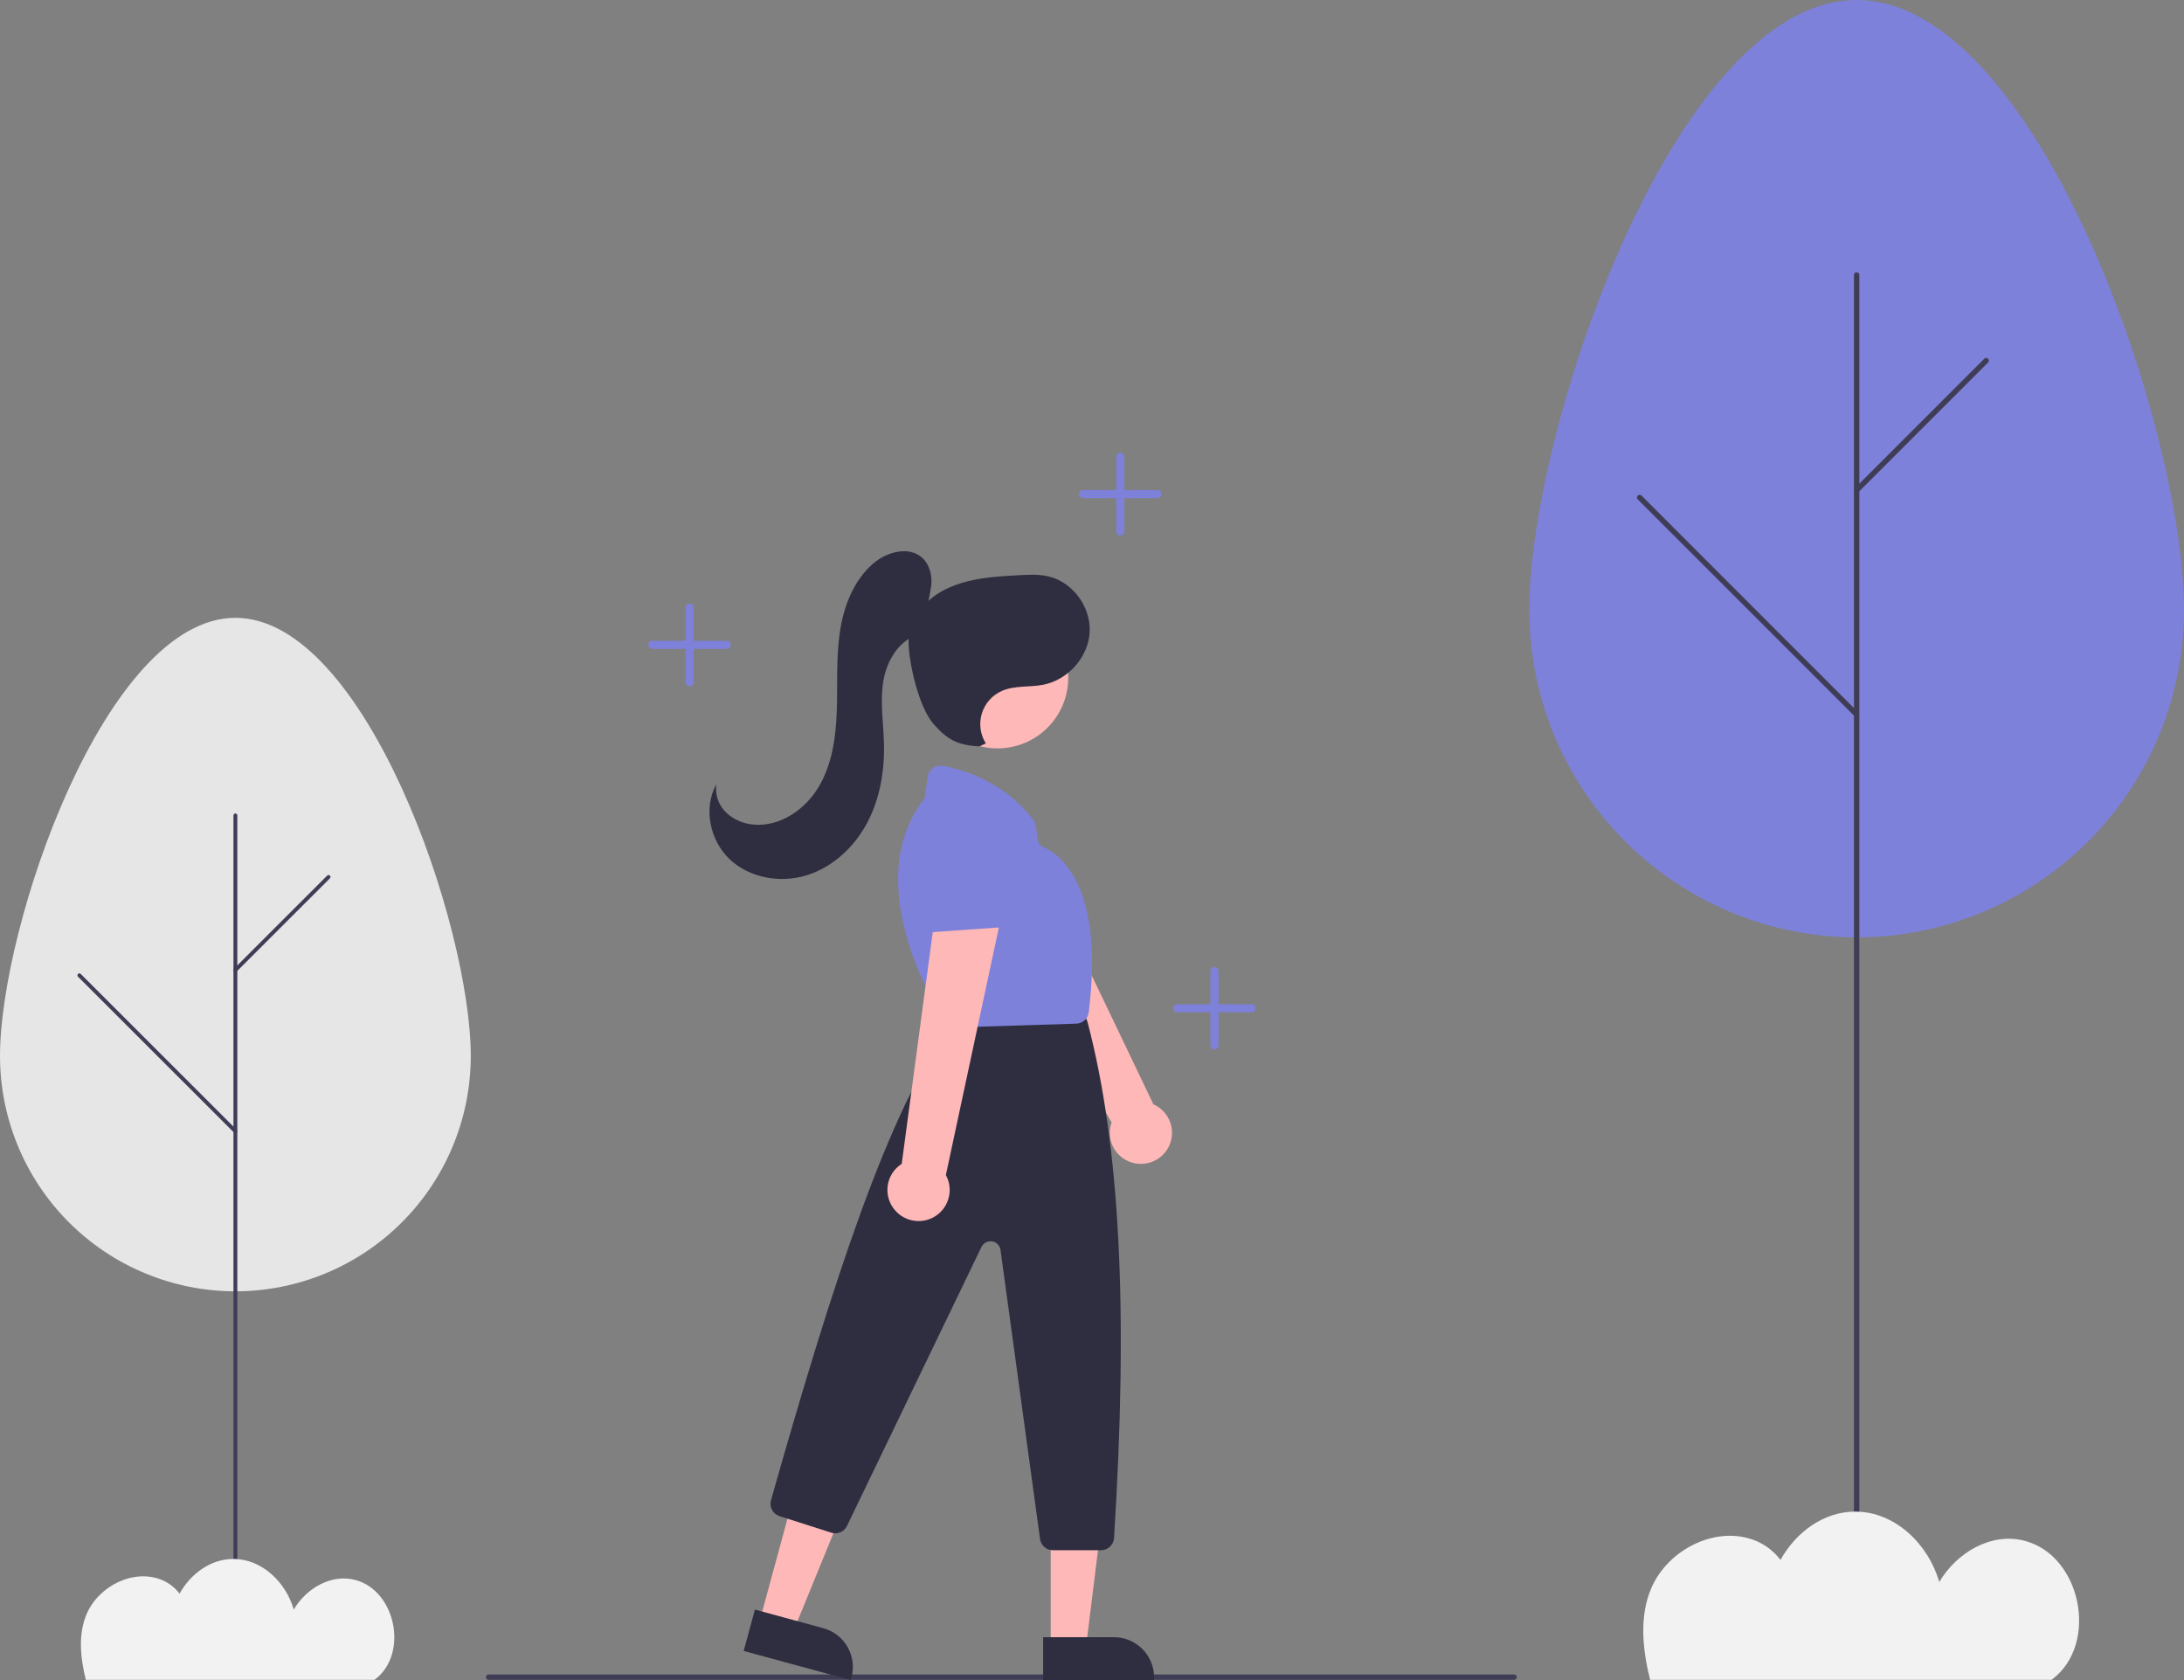 <svg width="481" height="370" viewBox="0 0 481 370" fill="none" xmlns="http://www.w3.org/2000/svg">
<rect x="0" y="0" width="481" height="370" fill="#808080" stroke="none"/>
<g clip-path="url(#clip0_331_54)">
<path d="M250.074 256.216C249.093 256.047 248.16 255.666 247.342 255.098C246.524 254.53 245.841 253.789 245.34 252.929C244.839 252.068 244.533 251.108 244.443 250.116C244.353 249.125 244.482 248.125 244.82 247.189L214.928 195.485L229.057 191.038L254.024 243.2C255.559 243.873 256.795 245.085 257.496 246.608C258.198 248.131 258.316 249.858 257.829 251.462C257.343 253.067 256.284 254.437 254.855 255.313C253.426 256.189 251.725 256.51 250.074 256.216L250.074 256.216Z" fill="#FFB8B8"/>
<path d="M215.98 203.863C215.55 203.783 215.145 203.605 214.795 203.343C214.446 203.08 214.161 202.74 213.965 202.35L206.078 186.797C205.777 186.204 205.693 185.524 205.84 184.876C205.987 184.228 206.356 183.651 206.883 183.245L215.325 176.751C215.863 176.334 216.533 176.123 217.213 176.159C217.893 176.194 218.538 176.473 219.029 176.944L230.737 188.069C231.023 188.34 231.249 188.669 231.402 189.033C231.555 189.397 231.631 189.788 231.624 190.183C231.618 190.578 231.53 190.967 231.365 191.325C231.201 191.684 230.964 192.005 230.669 192.268L218.407 203.19C218.082 203.481 217.694 203.694 217.273 203.81C216.852 203.927 216.409 203.945 215.98 203.863H215.98Z" fill="#7D81DA"/>
<path d="M481 134.313C481 94.492 448.721 -4.76837e-07 408.903 -4.76837e-07C369.084 -4.76837e-07 336.805 94.492 336.805 134.313C336.802 143.783 338.665 153.161 342.287 161.911C345.909 170.661 351.22 178.612 357.915 185.309C364.61 192.007 372.559 197.319 381.307 200.944C390.056 204.569 399.433 206.435 408.903 206.435C418.372 206.435 427.749 204.569 436.498 200.944C445.247 197.319 453.195 192.007 459.89 185.309C466.586 178.612 471.896 170.661 475.518 161.911C479.14 153.161 481.003 143.783 481 134.313V134.313Z" fill="#7D81DA"/>
<path d="M408.903 353.599C409.06 353.599 409.211 353.537 409.322 353.426C409.433 353.315 409.495 353.164 409.495 353.007V60.552C409.495 60.395 409.433 60.244 409.322 60.133C409.211 60.022 409.06 59.959 408.903 59.959C408.745 59.959 408.595 60.022 408.483 60.133C408.372 60.244 408.31 60.395 408.31 60.552V353.007C408.31 353.164 408.372 353.315 408.483 353.426C408.595 353.537 408.745 353.599 408.903 353.599Z" fill="#3F3D56"/>
<path d="M408.903 108.543C408.98 108.543 409.058 108.528 409.13 108.498C409.202 108.468 409.267 108.424 409.322 108.369L437.858 79.832C437.968 79.72 438.03 79.57 438.029 79.413C438.029 79.256 437.966 79.106 437.855 78.996C437.745 78.885 437.595 78.822 437.438 78.822C437.281 78.822 437.131 78.883 437.019 78.993L408.483 107.531C408.4 107.614 408.344 107.719 408.321 107.834C408.298 107.949 408.31 108.068 408.355 108.177C408.4 108.285 408.476 108.378 408.573 108.443C408.671 108.508 408.785 108.543 408.903 108.543V108.543Z" fill="#3F3D56"/>
<path d="M408.903 157.947C409.02 157.947 409.135 157.912 409.232 157.847C409.329 157.782 409.405 157.689 409.45 157.581C409.495 157.473 409.507 157.353 409.484 157.238C409.461 157.123 409.405 157.018 409.322 156.935L361.533 109.143C361.422 109.033 361.271 108.972 361.115 108.972C360.958 108.973 360.808 109.035 360.698 109.146C360.587 109.257 360.524 109.407 360.524 109.563C360.523 109.72 360.585 109.87 360.695 109.982L408.483 157.773C408.538 157.828 408.604 157.872 408.676 157.902C408.748 157.932 408.825 157.947 408.903 157.947V157.947Z" fill="#3F3D56"/>
<path d="M452.117 369.723C452.014 369.803 451.905 369.874 451.801 369.952H363.413C361.681 362.935 361.069 355.909 363.656 349.809C367.342 341.116 378.251 335.689 386.923 339.422C388.978 340.331 390.768 341.747 392.125 343.538C395.514 337.471 401.593 332.896 408.611 332.901C417.403 332.908 424.712 340.098 427.098 348.403C430.939 341.919 438.527 337.387 445.943 339.337C458.347 342.597 462.265 361.88 452.117 369.723Z" fill="#F2F2F2"/>
<path d="M103.686 232.578C103.686 203.964 80.475 136.064 51.843 136.064C23.211 136.064 0 203.964 0 232.578C0.01 246.322 5.477 259.499 15.198 269.213C24.919 278.928 38.1 284.385 51.843 284.385C65.586 284.385 78.766 278.928 88.487 269.213C98.209 259.499 103.675 246.322 103.686 232.578V232.578Z" fill="#E6E6E6"/>
<path d="M51.843 358.627C51.899 358.627 51.954 358.616 52.006 358.595C52.058 358.574 52.105 358.542 52.144 358.503C52.184 358.463 52.215 358.416 52.237 358.365C52.258 358.313 52.269 358.257 52.269 358.201V179.576C52.269 179.463 52.224 179.355 52.144 179.275C52.064 179.196 51.956 179.151 51.843 179.151C51.73 179.151 51.622 179.196 51.542 179.275C51.462 179.355 51.417 179.463 51.416 179.576V358.201C51.416 358.257 51.428 358.313 51.449 358.365C51.47 358.416 51.502 358.463 51.541 358.503C51.581 358.542 51.628 358.574 51.68 358.595C51.731 358.616 51.787 358.627 51.843 358.627V358.627Z" fill="#3F3D56"/>
<path d="M51.843 214.061C51.899 214.061 51.954 214.05 52.006 214.028C52.058 214.007 52.105 213.975 52.144 213.936L72.664 193.429C72.743 193.349 72.788 193.241 72.788 193.128C72.788 193.015 72.743 192.907 72.663 192.827C72.583 192.747 72.475 192.702 72.362 192.702C72.249 192.702 72.141 192.747 72.061 192.827L51.541 213.333C51.482 213.393 51.441 213.469 51.425 213.552C51.408 213.634 51.417 213.72 51.449 213.798C51.481 213.876 51.536 213.942 51.606 213.989C51.676 214.036 51.759 214.061 51.843 214.061L51.843 214.061Z" fill="#3F3D56"/>
<path d="M51.843 249.561C51.927 249.561 52.009 249.536 52.08 249.49C52.15 249.443 52.204 249.376 52.236 249.298C52.269 249.221 52.277 249.135 52.261 249.052C52.244 248.97 52.204 248.894 52.144 248.834L17.781 214.492C17.701 214.412 17.593 214.367 17.48 214.367C17.367 214.367 17.258 214.412 17.178 214.492C17.098 214.572 17.053 214.68 17.053 214.793C17.053 214.906 17.098 215.015 17.178 215.095L51.541 249.437C51.581 249.476 51.628 249.508 51.68 249.529C51.731 249.55 51.787 249.561 51.843 249.561V249.561Z" fill="#3F3D56"/>
<path d="M82.683 369.788C82.609 369.845 82.531 369.896 82.457 369.952H18.899C17.654 364.909 17.214 359.861 19.075 355.478C21.725 349.231 29.569 345.331 35.805 348.014C37.282 348.667 38.569 349.684 39.545 350.971C41.982 346.612 46.354 343.325 51.4 343.328C57.722 343.333 62.978 348.499 64.693 354.467C67.455 349.808 72.911 346.552 78.244 347.952C87.163 350.295 89.98 364.152 82.683 369.788Z" fill="#F2F2F2"/>
<path d="M107.6 369.952H333.472C333.629 369.952 333.78 369.89 333.891 369.778C334.002 369.667 334.065 369.516 334.065 369.359C334.065 369.202 334.002 369.051 333.891 368.94C333.78 368.829 333.629 368.766 333.472 368.766H107.6C107.443 368.766 107.292 368.829 107.181 368.94C107.07 369.051 107.007 369.202 107.007 369.359C107.007 369.516 107.07 369.667 107.181 369.778C107.292 369.89 107.443 369.952 107.6 369.952V369.952Z" fill="#3F3D56"/>
<path d="M214.52 207.601C214.093 207.51 213.692 207.32 213.35 207.048C213.008 206.776 212.733 206.429 212.548 206.033L205.092 190.268C204.808 189.667 204.743 188.986 204.908 188.342C205.073 187.697 205.457 187.131 205.995 186.74L214.613 180.482C215.162 180.079 215.838 179.887 216.517 179.941C217.196 179.995 217.832 180.292 218.311 180.776L229.707 192.22C229.985 192.5 230.203 192.834 230.345 193.202C230.488 193.57 230.553 193.964 230.536 194.358C230.518 194.752 230.42 195.139 230.245 195.493C230.071 195.847 229.825 196.161 229.523 196.415L216.965 206.995C216.632 207.277 216.238 207.479 215.814 207.584C215.39 207.689 214.947 207.695 214.52 207.601V207.601Z" fill="#7D81DA"/>
<path d="M167.287 357.058L174.787 359.099L186.228 331.139L175.159 328.127L167.287 357.058Z" fill="#FFB8B8"/>
<path d="M187.358 370L163.785 363.586L166.263 354.478L181.32 358.575C183.578 359.189 185.5 360.676 186.663 362.708C187.825 364.739 188.133 367.15 187.519 369.408L187.358 370V370Z" fill="#2F2E41"/>
<path d="M231.407 362.782L239.179 362.781L242.877 332.798L231.405 332.799L231.407 362.782Z" fill="#FFB8B8"/>
<path d="M254.171 369.999L229.741 370L229.741 360.561L245.345 360.56C247.685 360.56 249.93 361.49 251.585 363.145C253.241 364.8 254.171 367.045 254.171 369.386L254.171 369.999V369.999Z" fill="#2F2E41"/>
<path d="M230.708 160.254C236.79 154.172 236.79 144.312 230.708 138.23C224.627 132.149 214.767 132.149 208.686 138.23C202.604 144.312 202.604 154.172 208.686 160.254C214.767 166.336 224.627 166.336 230.708 160.254Z" fill="#FFB8B8"/>
<path d="M229.056 338.937L220.352 275.286C220.287 274.813 220.072 274.375 219.738 274.034C219.405 273.693 218.97 273.469 218.499 273.395C218.028 273.32 217.546 273.4 217.124 273.621C216.701 273.842 216.361 274.193 216.154 274.623L186.531 336.068C186.23 336.686 185.717 337.175 185.085 337.446C184.454 337.717 183.746 337.753 183.091 337.547L171.675 333.893C170.969 333.67 170.377 333.179 170.026 332.526C169.676 331.872 169.595 331.108 169.8 330.396C183.686 281.367 195.675 244.891 209.054 226.233C209.106 226.16 209.16 226.092 209.218 226.024L212.185 222.562C212.453 222.249 212.785 221.998 213.159 221.826C213.533 221.654 213.94 221.565 214.351 221.566H236.195C236.766 221.564 237.324 221.734 237.796 222.054C238.269 222.374 238.634 222.829 238.844 223.36L239.413 224.782C239.459 224.896 239.497 225.013 239.529 225.132C246.669 252.31 248.52 288.406 245.355 338.726C245.308 339.451 244.988 340.131 244.459 340.628C243.929 341.125 243.231 341.402 242.505 341.404H231.882C231.193 341.401 230.528 341.151 230.009 340.698C229.49 340.244 229.151 339.619 229.056 338.937Z" fill="#2F2E41"/>
<path d="M207.998 224.94C204.851 219.904 189.835 193.885 203.314 176.263C203.556 175.951 203.712 175.582 203.766 175.191L204.3 171.093C204.35 170.71 204.476 170.341 204.672 170.008C204.869 169.676 205.13 169.386 205.442 169.158C205.753 168.93 206.108 168.767 206.484 168.68C206.86 168.593 207.25 168.584 207.63 168.652C212.315 169.505 221.14 172.186 227.603 180.559C227.912 180.962 228.106 181.44 228.167 181.944L228.524 184.798C228.569 185.173 228.71 185.531 228.933 185.836C229.157 186.14 229.455 186.382 229.8 186.538C233.922 188.409 243.146 195.704 239.783 222.931C239.702 223.609 239.381 224.235 238.877 224.695C238.373 225.155 237.72 225.419 237.038 225.438L210.505 226.276C210.475 226.277 210.445 226.277 210.416 226.277C209.933 226.277 209.457 226.154 209.035 225.92C208.612 225.687 208.255 225.349 207.998 224.94V224.94Z" fill="#7D81DA"/>
<path d="M197.237 266.67C196.563 265.937 196.058 265.065 195.758 264.116C195.457 263.166 195.369 262.162 195.498 261.175C195.628 260.188 195.972 259.241 196.507 258.401C197.042 257.561 197.754 256.849 198.594 256.314L206.523 197.118L220.424 202.232L208.316 258.781C209.121 260.251 209.358 261.966 208.983 263.6C208.608 265.234 207.646 266.674 206.281 267.646C204.915 268.619 203.24 269.057 201.574 268.877C199.907 268.697 198.364 267.912 197.237 266.67V266.67Z" fill="#FFB8B8"/>
<path d="M202.237 204.394C201.945 204.068 201.733 203.679 201.617 203.258C201.5 202.836 201.483 202.394 201.566 201.964L204.825 184.833C204.95 184.18 205.299 183.591 205.811 183.167C206.324 182.744 206.968 182.513 207.633 182.514L218.283 182.532C218.964 182.53 219.623 182.773 220.14 183.216C220.657 183.66 220.997 184.274 221.098 184.948L223.568 200.908C223.629 201.298 223.608 201.697 223.506 202.078C223.405 202.46 223.225 202.816 222.979 203.124C222.733 203.433 222.426 203.687 222.076 203.871C221.727 204.054 221.343 204.163 220.949 204.191L204.57 205.344C204.134 205.376 203.697 205.307 203.292 205.142C202.887 204.977 202.526 204.721 202.237 204.394L202.237 204.394Z" fill="#7D81DA"/>
<path d="M202.563 139.557C203.72 136.05 204.574 132.451 205.115 128.799C205.286 126.673 204.741 124.385 203.192 122.918C200.295 120.172 195.371 121.48 192.341 124.078C187.961 127.834 185.777 133.605 184.951 139.315C184.126 145.025 184.489 150.832 184.29 156.598C184.091 162.364 183.267 168.293 180.327 173.257C177.388 178.222 171.933 182.032 166.179 181.61C163.857 181.484 161.652 180.55 159.946 178.968C159.109 178.172 158.475 177.186 158.098 176.094C157.72 175.002 157.61 173.836 157.776 172.692C154.835 177.958 156.326 185.095 160.712 189.235C165.099 193.375 171.846 194.545 177.612 192.778C183.379 191.01 188.125 186.578 190.96 181.255C193.795 175.931 194.834 169.781 194.683 163.751C194.567 159.12 193.78 154.452 194.563 149.887C195.345 145.321 198.202 140.686 202.707 139.611L202.563 139.557Z" fill="#2F2E41"/>
<path d="M217.122 163.72C216.511 162.751 216.115 161.661 215.962 160.525C215.81 159.39 215.904 158.234 216.237 157.138C216.571 156.042 217.137 155.03 217.897 154.173C218.657 153.315 219.593 152.631 220.64 152.167C223.464 150.917 226.73 151.395 229.76 150.802C235.189 149.739 239.659 144.78 239.981 139.257C240.304 133.734 236.318 128.214 230.934 126.945C228.786 126.439 226.546 126.558 224.343 126.68C222.226 126.797 220.108 126.915 218.002 127.156C213.835 127.634 209.62 128.643 206.152 131.002C202.684 133.361 200.065 137.267 200.11 141.461C200.162 146.248 202.419 155.778 205.559 159.391C208.588 162.878 210.894 164.134 215.702 164.372L217.122 163.72Z" fill="#2F2E41"/>
<path d="M275.678 221.165H268.364V213.85C268.364 213.615 268.27 213.388 268.103 213.222C267.936 213.055 267.71 212.961 267.474 212.961C267.238 212.961 267.012 213.055 266.845 213.222C266.679 213.388 266.585 213.615 266.585 213.85V221.165H259.271C259.035 221.165 258.809 221.259 258.642 221.426C258.475 221.592 258.381 221.819 258.381 222.055C258.381 222.29 258.475 222.517 258.642 222.683C258.809 222.85 259.035 222.944 259.271 222.944H266.585V230.259C266.585 230.494 266.679 230.721 266.845 230.887C267.012 231.054 267.238 231.148 267.474 231.148C267.71 231.148 267.936 231.054 268.103 230.887C268.27 230.721 268.364 230.494 268.364 230.259V222.944H275.678C275.914 222.944 276.14 222.85 276.307 222.683C276.473 222.517 276.567 222.29 276.567 222.055C276.567 221.819 276.473 221.592 276.307 221.426C276.14 221.259 275.914 221.165 275.678 221.165Z" fill="#7D81DA"/>
<path d="M254.929 107.927H247.614V100.612C247.614 100.376 247.52 100.15 247.354 99.983C247.187 99.816 246.961 99.723 246.725 99.723C246.489 99.723 246.263 99.816 246.096 99.983C245.929 100.15 245.836 100.376 245.836 100.612V107.927H238.521C238.285 107.927 238.059 108.02 237.892 108.187C237.726 108.354 237.632 108.58 237.632 108.816C237.632 109.052 237.726 109.278 237.892 109.445C238.059 109.612 238.285 109.705 238.521 109.705H245.836V117.02C245.836 117.256 245.929 117.482 246.096 117.649C246.263 117.816 246.489 117.909 246.725 117.909C246.961 117.909 247.187 117.816 247.354 117.649C247.52 117.482 247.614 117.256 247.614 117.02V109.705H254.929C255.164 109.705 255.391 109.612 255.557 109.445C255.724 109.278 255.818 109.052 255.818 108.816C255.818 108.58 255.724 108.354 255.557 108.187C255.391 108.02 255.164 107.927 254.929 107.927Z" fill="#7D81DA"/>
<path d="M160.074 141.127H152.76V133.813C152.76 133.577 152.666 133.351 152.499 133.184C152.333 133.017 152.106 132.923 151.87 132.923C151.635 132.923 151.408 133.017 151.242 133.184C151.075 133.351 150.981 133.577 150.981 133.813V141.127H143.667C143.431 141.127 143.205 141.221 143.038 141.388C142.871 141.555 142.778 141.781 142.778 142.017C142.778 142.253 142.871 142.479 143.038 142.646C143.205 142.812 143.431 142.906 143.667 142.906H150.981V150.221C150.981 150.457 151.075 150.683 151.242 150.85C151.408 151.017 151.635 151.11 151.87 151.11C152.106 151.11 152.333 151.017 152.499 150.85C152.666 150.683 152.76 150.457 152.76 150.221V142.906H160.074C160.31 142.906 160.536 142.812 160.703 142.646C160.87 142.479 160.963 142.253 160.963 142.017C160.963 141.781 160.87 141.555 160.703 141.388C160.536 141.221 160.31 141.127 160.074 141.127V141.127Z" fill="#7D81DA"/>
</g>
<defs>
<clipPath id="clip0_331_54">
<rect width="481" height="370" fill="white"/>
</clipPath>
</defs>
</svg>
